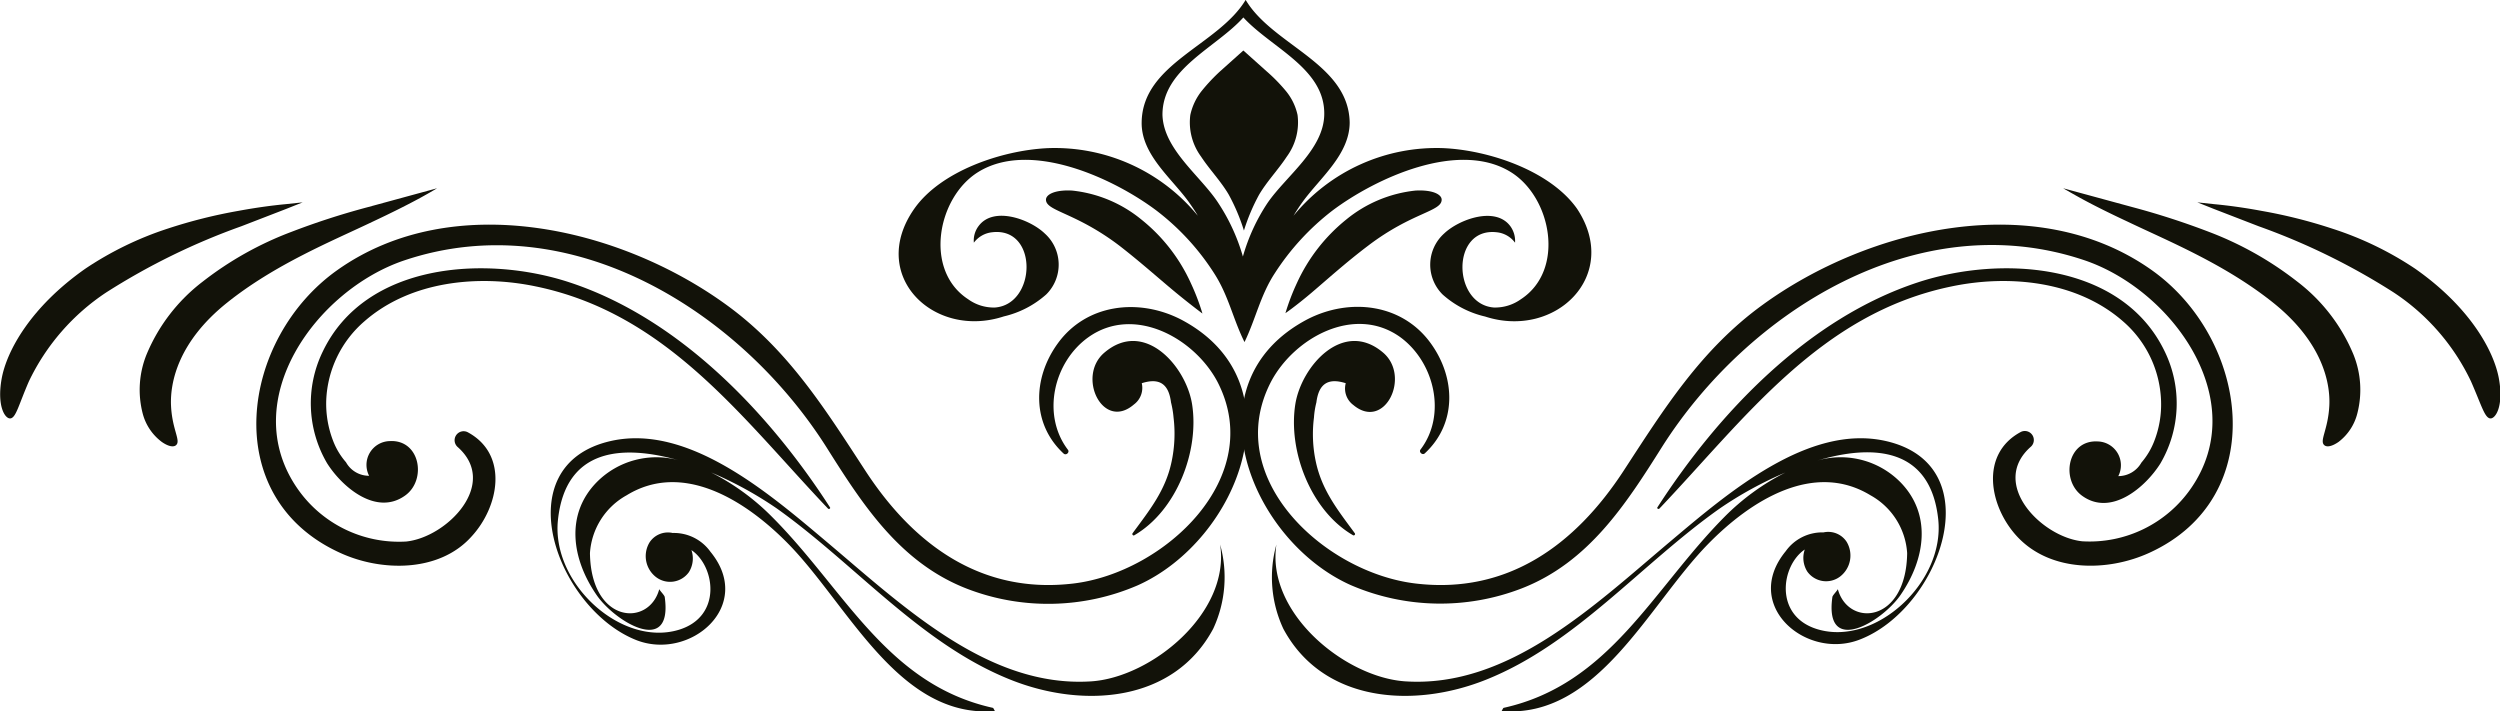 <svg xmlns="http://www.w3.org/2000/svg" viewBox="0 0 216.33 61.56"><g id="Layer_2" data-name="Layer 2"><g id="Layer_1-2" data-name="Layer 1"><path d="M186.16,23.35c-10-7.06-24.46-3.66-33.68,3.06-5.32,3.87-8.51,9-12,14.35-4.15,6.35-10,10.69-18,9.73C114.58,49.55,105.65,41.31,110,33c2-3.76,7.17-6.64,11.12-3.86,3,2.15,4.1,6.74,1.8,9.76-.17.22.17.52.37.33,2.78-2.57,2.68-6.51.54-9.49-2.47-3.46-7-4-10.68-2.12-10.42,5.46-5,19.09,3.71,23a19.53,19.53,0,0,0,14.83.29c5.77-2.25,9-7.27,12.13-12.24,7.42-11.7,22.1-21,36.52-16.16,7.59,2.55,14.53,12.08,9.27,19.72a10.67,10.67,0,0,1-9.42,4.61c-3.53-.36-8.08-5-4.45-8.19a.78.78,0,0,0-.86-1.28c-3.59,1.91-2.75,6.46-.33,9.06,2.88,3.1,7.83,3.06,11.45,1.4C196.56,43,194.55,29.26,186.16,23.35Z" style="fill:#121209"/><path d="M29.22,23.35c10-7.06,24.46-3.66,33.68,3.06,5.32,3.87,8.51,9,12,14.35,4.15,6.35,10,10.69,18,9.73,7.82-.94,16.75-9.18,12.44-17.47-2-3.76-7.18-6.64-11.13-3.86-3.05,2.15-4.1,6.74-1.8,9.76.17.22-.16.52-.37.33-2.78-2.57-2.68-6.51-.54-9.49,2.47-3.46,7-4,10.68-2.12,10.42,5.46,5,19.09-3.71,23a19.53,19.53,0,0,1-14.83.29c-5.77-2.25-9-7.27-12.13-12.24-7.42-11.7-22.1-21-36.52-16.16-7.59,2.55-14.53,12.08-9.27,19.72a10.69,10.69,0,0,0,9.42,4.61c3.53-.36,8.08-5,4.45-8.19a.78.78,0,0,1,.86-1.28c3.59,1.91,2.75,6.46.33,9.06C38,49.53,33,49.49,29.41,47.83,18.82,43,20.83,29.26,29.22,23.35Z" style="fill:#121209"/><path d="M119.68,30.51c-3.45-2.93-7.06,1.17-7.59,4.45-.65,4.06,1.34,9.24,5,11.36a.12.12,0,0,0,.15-.17c-1.47-2-2.85-3.71-3.38-6.2a11.39,11.39,0,0,1-.16-3.82,7.3,7.3,0,0,1,.21-1.31c.2-1.6,1-2.15,2.54-1.66a1.77,1.77,0,0,0,.65,1.88C119.81,37.32,122.11,32.57,119.68,30.51Z" style="fill:#121209"/><path d="M187.32,30.42c-3.7-7.71-14.14-8.35-21.32-6-9.54,3.12-17.31,11.31-22.58,19.48-.07.1.1.19.17.11,7.43-7.82,13.92-16.87,25.26-19.22,5-1.05,10.85-.48,14.84,3A9.52,9.52,0,0,1,187,34.67a8.73,8.73,0,0,1-.6,3.53,6.33,6.33,0,0,1-1.1,1.83,2.3,2.3,0,0,1-2,1.17,2.06,2.06,0,0,0-1.76-3c-2.65-.17-3.25,3.34-1.37,4.7,2.51,1.82,5.48-.74,6.77-2.79A10.27,10.27,0,0,0,187.32,30.42Z" style="fill:#121209"/><path d="M95.57,30.51c3.45-2.93,7.05,1.17,7.58,4.45.65,4.06-1.34,9.24-5,11.36-.1.06-.21-.08-.15-.17,1.47-2,2.86-3.71,3.38-6.2a11.66,11.66,0,0,0,.17-3.82,8.33,8.33,0,0,0-.22-1.31c-.2-1.6-1-2.15-2.53-1.66A1.79,1.79,0,0,1,98.12,35C95.43,37.32,93.13,32.57,95.57,30.51Z" style="fill:#121209"/><path d="M27.93,30.42c3.69-7.71,14.13-8.35,21.31-6,9.54,3.12,17.31,11.31,22.58,19.48.07.1-.09.19-.17.11-7.43-7.82-13.92-16.87-25.26-19.22-5-1.05-10.85-.48-14.84,3a9.52,9.52,0,0,0-3.32,6.84,8.9,8.9,0,0,0,.6,3.53A6.15,6.15,0,0,0,29.94,40a2.27,2.27,0,0,0,2,1.17,2.06,2.06,0,0,1,1.76-3c2.65-.17,3.25,3.34,1.37,4.7-2.51,1.82-5.48-.74-6.77-2.79A10.24,10.24,0,0,1,27.93,30.42Z" style="fill:#121209"/><path d="M20.61,18.25a44,44,0,0,0-6.09,1.53,28.81,28.81,0,0,0-7.15,3.48C2.66,26.57.57,30.36.14,32.79s.34,3.53.8,3.41S1.63,35,2.5,33a19.09,19.09,0,0,1,6.7-7.7,57.84,57.84,0,0,1,11.68-5.72l3.88-1.5,1.43-.57-1.5.16C23.74,17.76,22.34,17.93,20.61,18.25Z" style="fill:#121209"/><path d="M17.54,24.37a15.31,15.31,0,0,0-4.86,6.31,8.16,8.16,0,0,0-.34,5.07A4.47,4.47,0,0,0,14,38.24c.57.4,1,.46,1.21.3.49-.37-.31-1.31-.41-3.42s.68-5.59,4.84-8.92,9.08-5.33,12.57-7c1.75-.82,3.17-1.54,4.14-2.07s1.47-.84,1.47-.84l-6.05,1.65a65.09,65.09,0,0,0-6.57,2.13A29.19,29.19,0,0,0,17.54,24.37Z" style="fill:#121209"/><path d="M195.71,18.25a43.6,43.6,0,0,1,6.09,1.53A28.64,28.64,0,0,1,209,23.26c4.72,3.31,6.81,7.1,7.24,9.53s-.34,3.53-.8,3.41S214.7,35,213.82,33a18.93,18.93,0,0,0-6.7-7.7,57.53,57.53,0,0,0-11.67-5.72l-3.88-1.5-1.43-.57,1.49.16C192.59,17.76,194,17.93,195.71,18.25Z" style="fill:#121209"/><path d="M198.79,24.37a15.31,15.31,0,0,1,4.86,6.31,8.16,8.16,0,0,1,.34,5.07,4.47,4.47,0,0,1-1.63,2.49c-.58.4-1,.46-1.21.3-.49-.37.3-1.31.41-3.42s-.69-5.59-4.85-8.92-9.07-5.33-12.56-7c-1.76-.82-3.18-1.54-4.14-2.07s-1.48-.84-1.48-.84l6.06,1.65a65.91,65.91,0,0,1,6.57,2.13A29.19,29.19,0,0,1,198.79,24.37Z" style="fill:#121209"/><path d="M52.86,38.16c6.65-1.5,13.6,4.45,18.56,8.63,6.67,5.61,14.06,12.75,23,12.17,5.21-.34,12.06-5.92,11.16-11.84a10.55,10.55,0,0,1-.6,7.29c-3.43,6.4-11.28,6.91-17.53,4.41C79.67,55.72,74,48.82,67.22,44a32.54,32.54,0,0,0-5.69-3.12,20.33,20.33,0,0,1,5.26,3.83C73.08,51,76.72,59.21,85.91,61.25c.06,0,.16.28.19.28-8.32.67-12.69-9.16-17.88-14.46-3.75-3.83-9.17-7.18-14-4.21a6.17,6.17,0,0,0-3.17,5c.08,6.12,5.12,6.42,6,3.11,0,.1.45.53.47.69.72,5.14-4.26,2.18-5.88-.15-2.17-3.13-2.74-7,0-9.79a7.26,7.26,0,0,1,7.23-1.85C53.9,38.43,48.94,38.74,48.28,45c-.58,5.47,5.48,11,10.45,9.5,3.79-1.14,3.15-5.52,1.1-6.9a2.22,2.22,0,0,1-.22,1.91,2,2,0,0,1-2.85.42,2.29,2.29,0,0,1-.55-3,1.9,1.9,0,0,1,2-.81,3.88,3.88,0,0,1,3.27,1.63c3.83,4.67-1.75,9.44-6.39,7.65C48.16,52.69,43.62,40.25,52.86,38.16Z" style="fill:#121209"/><path d="M163.17,38.16c-6.65-1.5-13.6,4.45-18.56,8.63-6.67,5.61-14.06,12.75-23,12.17-5.21-.34-12.06-5.92-11.16-11.84a10.55,10.55,0,0,0,.6,7.29c3.43,6.4,11.28,6.91,17.53,4.41,7.77-3.1,13.41-10,20.22-14.81a32.54,32.54,0,0,1,5.69-3.12,20.33,20.33,0,0,0-5.26,3.83C143,51,139.31,59.21,130.12,61.25c-.06,0-.16.28-.19.28,8.32.67,12.69-9.16,17.88-14.46,3.75-3.83,9.17-7.18,14.05-4.21a6.17,6.17,0,0,1,3.17,5c-.08,6.12-5.12,6.42-6,3.11,0,.1-.45.53-.47.69-.72,5.14,4.26,2.18,5.88-.15,2.17-3.13,2.74-7,0-9.79a7.27,7.27,0,0,0-7.24-1.85c4.9-1.47,9.86-1.16,10.52,5.08.58,5.47-5.48,11-10.45,9.5-3.79-1.14-3.15-5.52-1.1-6.9a2.22,2.22,0,0,0,.22,1.91,2,2,0,0,0,2.85.42,2.3,2.3,0,0,0,.55-3,1.9,1.9,0,0,0-2-.81,3.88,3.88,0,0,0-3.27,1.63c-3.83,4.67,1.75,9.44,6.39,7.65C167.87,52.69,172.41,40.25,163.17,38.16Z" style="fill:#121209"/><path d="M98.77,19a11.31,11.31,0,0,0-6-2.51c-1.52-.08-2.26.35-2.26.79,0,1,2.56,1.09,6.38,4,1.87,1.45,3.59,3,4.92,4.09s2.24,1.76,2.24,1.76a19.26,19.26,0,0,0-1-2.62A14.94,14.94,0,0,0,98.77,19Z" style="fill:#121209"/><path d="M128.51,27.39a8.33,8.33,0,0,1-3.67-1.9,3.63,3.63,0,0,1,.12-5.28c1.28-1.22,4.43-2.39,5.73-.64A2.17,2.17,0,0,1,131.1,21a2.25,2.25,0,0,0-1.57-.9c-4-.47-3.86,6.24-.26,6.51a3.84,3.84,0,0,0,2.34-.72c3.85-2.52,2.65-8.82-.88-11-4.52-2.8-11.7.53-15.43,3.33a21.58,21.58,0,0,0-5,5.44c-1.24,1.9-1.64,3.94-2.61,5.94-1-2-1.37-4-2.62-5.94a21.18,21.18,0,0,0-5-5.44c-3.73-2.8-10.92-6.13-15.43-3.33-3.53,2.19-4.72,8.49-.87,11a3.79,3.79,0,0,0,2.33.72c3.6-.27,3.76-7-.26-6.51a2.27,2.27,0,0,0-1.57.9,2.07,2.07,0,0,1,.41-1.44c1.3-1.75,4.45-.58,5.72.64a3.62,3.62,0,0,1,.13,5.28,8.39,8.39,0,0,1-3.67,1.9c-6.09,2-11.77-3.56-7.75-9.31,2.29-3.27,7.57-5.06,11.54-5.25a16,16,0,0,1,13,5.85c-.23-.4-.5-.79-.78-1.19-1.51-2.09-4.12-4.11-4.08-6.89.06-5.12,6.63-6.66,9-10.6,2.33,3.94,8.9,5.48,9,10.6,0,2.78-2.57,4.8-4.08,6.89-.29.4-.54.79-.78,1.19a16,16,0,0,1,13-5.85c4,.19,9.26,2,11.54,5.25C140.28,23.83,134.59,29.37,128.51,27.39ZM114.59,9.93c.09-4-4.58-5.78-7-8.42-2.37,2.64-7,4.42-7,8.42.08,3,3.3,5.29,4.82,7.62a16.78,16.78,0,0,1,2.14,4.65,16.5,16.5,0,0,1,2.14-4.65C111.3,15.22,114.53,12.94,114.59,9.93Z" style="fill:#121209"/><path d="M111.25,7.85a14.71,14.71,0,0,0-1.66-1.69l-2-1.79-2,1.79A15.58,15.58,0,0,0,104,7.85a5.08,5.08,0,0,0-1,2.1,5,5,0,0,0,.93,3.6c.74,1.13,1.72,2.13,2.4,3.3a17,17,0,0,1,1.31,3.1,17,17,0,0,1,1.31-3.1c.69-1.17,1.66-2.17,2.4-3.3a5,5,0,0,0,.93-3.6A4.87,4.87,0,0,0,111.25,7.85Z" style="fill:#121209"/><path d="M124.75,17.28c0-.44-.74-.87-2.26-.79a11.31,11.31,0,0,0-6,2.51,15.1,15.1,0,0,0-4.26,5.48,19.26,19.26,0,0,0-1,2.62s.93-.64,2.25-1.76,3-2.64,4.92-4.09C122.19,18.37,124.75,18.31,124.75,17.28Z" style="fill:#121209"/></g></g></svg>